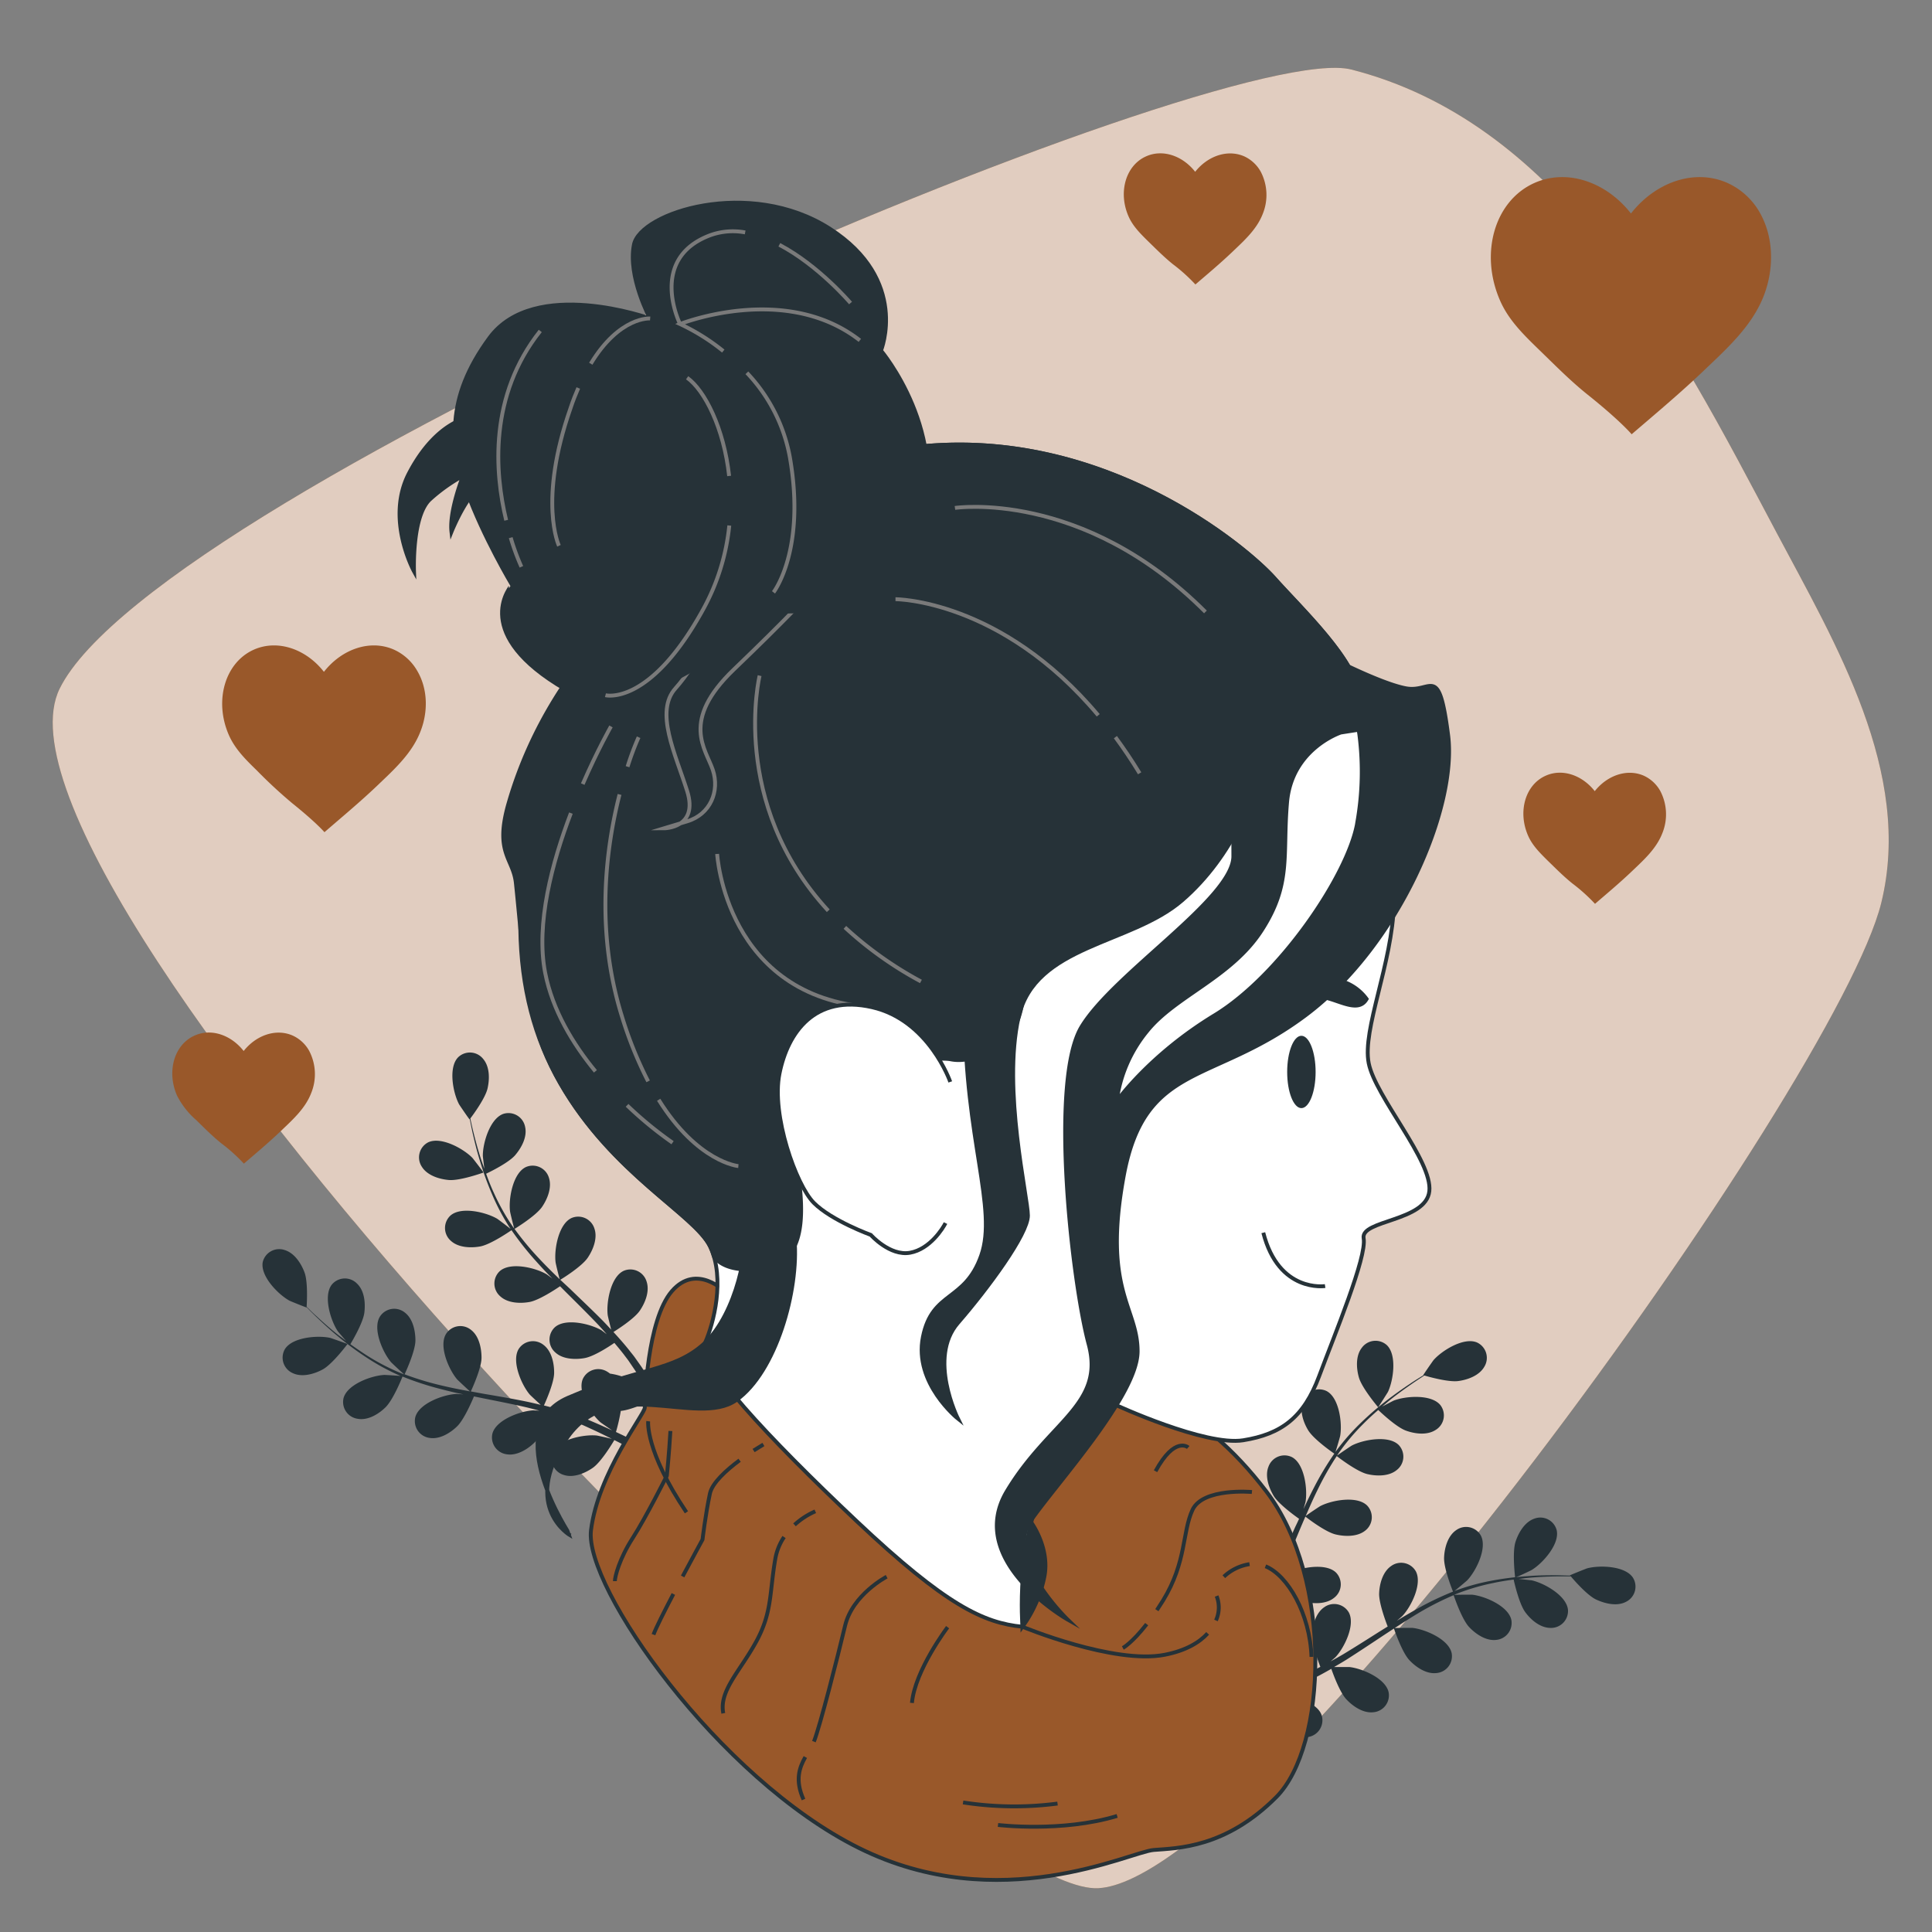 <svg xmlns="http://www.w3.org/2000/svg" viewBox="0 0 500 500"><rect x="0" y="0" width="500" height="500" fill="#808080" stroke="none"/><g id="freepik--background-simple--inject-94"><path d="M412.85,61.32C396.11,41,375.81,24.66,349.75,18,316.63,9.52,40.86,126.61,15.44,178.22S241.91,491,284.27,488.66s191-208,202.6-255c8.28-33.7-11.91-67.19-27.1-95.82C446.6,113.05,432.07,84.61,412.85,61.32Z" style="fill:#99582A"></path><path d="M412.85,61.32C396.11,41,375.81,24.66,349.75,18,316.63,9.52,40.86,126.61,15.44,178.22S241.91,491,284.27,488.66s191-208,202.6-255c8.28-33.7-11.91-67.19-27.1-95.82C446.6,113.05,432.07,84.61,412.85,61.32Z" style="fill:#fff;opacity:0.7"></path></g><g id="freepik--Plants--inject-94"><path d="M351.68,356.48c.79,2.79,5,7.73,5,7.73s2.41-3.77,2.53-4c1.41-3,2.37-9.59-.33-12.12a4.38,4.38,0,0,0-6.47.75C350.83,350.89,351,354.1,351.68,356.48Z" style="fill:#263238"></path><path d="M338.53,370.11c1.43,2.39,6.39,5.82,6.79,6.09a77.61,77.61,0,0,0-5.31,8.87c-.93,1.79-1.81,3.61-2.66,5.46.26-.9.49-1.71.52-1.83.56-3.25-.25-9.88-3.52-11.6a4.39,4.39,0,0,0-6.05,2.43c-1,2.42.05,5.47,1.32,7.59s5.46,5.16,6.58,5.94c-.32.71-.65,1.41-1,2.12-1.53,3.42-3,6.83-4.62,10.13-.56,1.17-1.15,2.29-1.74,3.42.23-.8.43-1.47.44-1.58.57-3.25-.24-9.88-3.51-11.6a4.39,4.39,0,0,0-6.05,2.43c-1,2.42.05,5.47,1.32,7.59s5.05,4.86,6.38,5.79c-.64,1.14-1.28,2.28-1.95,3.35-.47.73-.87,1.46-1.39,2.16L322.64,419c-1,1.3-2,2.64-3,3.88-.68.86-1.35,1.68-2,2.5.57-1.16,1.63-3.44,1.7-3.64,1.06-3.13,1.25-9.8-1.72-12a4.38,4.38,0,0,0-6.34,1.49c-1.34,2.24-.79,5.41.15,7.7,1,2.51,5.23,6.51,5.75,7-1.11,1.35-2.21,2.66-3.26,3.88-.78.9-1.53,1.76-2.26,2.58l1.45,1.78c.8-.93,1.63-1.91,2.48-2.95,1.14-1.37,2.33-2.86,3.53-4.4a47.73,47.73,0,0,0,5.05,2.42c-.4,2.76.81,8,1,8.72-1.67.52-3.31,1-4.86,1.43-.82.24-1.6.45-2.37.65l1.54,1.89,1.45-.43c1.7-.52,3.51-1.1,5.37-1.72.32.63,3,5.77,5.17,7.45,1.94,1.52,4.84,2.92,7.37,2.25a4.38,4.38,0,0,0,3.16-5.7c-1.31-3.46-7.78-5.09-11.08-4.93-.19,0-2.29.35-3.61.59.75-.26,1.49-.5,2.26-.78,1.54-.53,3.06-1.1,4.69-1.72l2.36-1c.8-.31,1.6-.74,2.4-1.11,1.86-.89,3.69-1.89,5.52-2.94.47,1.34,2.2,6.09,3.9,7.9s4.34,3.62,6.94,3.34a4.39,4.39,0,0,0,4-5.16c-.77-3.62-6.92-6.21-10.21-6.55-.2,0-2.59,0-3.9,0,1.09-.64,2.19-1.27,3.27-1.95,3.13-2,6.24-4.06,9.35-6.13l2.86-1.88c.16.48,2.1,6.17,4,8.19,1.69,1.8,4.35,3.62,6.94,3.34a4.37,4.37,0,0,0,4-5.15c-.76-3.62-6.91-6.21-10.2-6.55-.25,0-3.68,0-4.55.06,2.1-1.38,4.21-2.73,6.34-4a76.27,76.27,0,0,1,8.92-4.52c.08.22,2.07,6.17,4,8.24,1.69,1.8,4.34,3.62,6.94,3.34a4.39,4.39,0,0,0,4-5.16c-.77-3.62-6.92-6.21-10.2-6.55-.26,0-4,0-4.63.07l.54-.25a56.61,56.61,0,0,1,9.61-2.84c1.81-.39,3.56-.66,5.27-.89.25,1.15,1.49,6.37,3,8.43s3.92,4.07,6.53,4.08a4.38,4.38,0,0,0,4.53-4.69c-.36-3.68-6.19-6.93-9.42-7.63-.18,0-2-.23-3.34-.35.78-.09,1.57-.19,2.31-.26,2.79-.28,5.35-.36,7.63-.41,1.29,0,2.46,0,3.56,0,.83,1,4.27,4.94,6.55,6s5.36,1.81,7.68.61a4.38,4.38,0,0,0,1.86-6.24c-2-3.11-8.69-3.31-11.88-2.44-.28.08-4.45,1.75-4.41,1.8l.05.06c-1.05,0-2.18-.07-3.41-.08-2.28,0-4.86,0-7.66.24a78.19,78.19,0,0,0-9,1.12,57.11,57.11,0,0,0-9.79,2.68l-.11.05c.85-.68,3.17-2.63,3.33-2.8,2.27-2.4,5.25-8.37,3.47-11.62a4.38,4.38,0,0,0-6.39-1.31c-2.15,1.48-3,4.59-3.09,7.06-.12,2.78,2.13,8.38,2.31,8.82a79.27,79.27,0,0,0-9.32,4.47c-1.76,1-3.5,2-5.23,3.09.72-.61,1.35-1.15,1.43-1.24,2.28-2.4,5.25-8.37,3.47-11.62a4.38,4.38,0,0,0-6.38-1.31c-2.16,1.49-3,4.6-3.09,7.06s1.71,7.31,2.21,8.58l-2,1.24c-3.16,2-6.3,4-9.44,5.9-1.11.66-2.22,1.28-3.34,1.89.64-.53,1.17-1,1.25-1.07,2.27-2.4,5.24-8.37,3.46-11.62a4.38,4.38,0,0,0-6.38-1.31c-2.15,1.48-3,4.6-3.09,7.06s1.54,6.85,2.12,8.35c-1.15.6-2.31,1.2-3.46,1.73-.8.34-1.54.72-2.35,1l-2.38.93c-1.54.54-3.12,1.1-4.63,1.59-1.05.34-2.05.65-3.07,1,1.11-.64,3.26-2,3.43-2.09a16.9,16.9,0,0,0,5-7,5.64,5.64,0,0,0,.72-.66,4.38,4.38,0,0,0-.51-6.5c-3-2.17-9.3,0-12,2-.16.11-1.72,1.56-2.7,2.48.49-.63,1-1.24,1.47-1.89,1-1.29,1.94-2.61,3-4l1.43-2.12c.49-.7.92-1.5,1.39-2.25,1.05-1.77,2-3.62,3-5.5,1.13.86,5.19,3.87,7.6,4.44s5.62.62,7.64-1.05a4.38,4.38,0,0,0,.48-6.5c-2.64-2.59-9.2-1.36-12.12.17-.19.09-2.17,1.43-3.24,2.18.56-1.14,1.12-2.27,1.65-3.43,1.53-3.37,3-6.83,4.42-10.27.44-1.05.9-2.1,1.35-3.15.4.32,5.15,4,7.86,4.63,2.4.57,5.62.62,7.63-1a4.38,4.38,0,0,0,.48-6.5c-2.64-2.6-9.19-1.37-12.12.16-.22.12-3.07,2-3.77,2.56,1-2.3,2-4.6,3.1-6.81a76.14,76.14,0,0,1,4.94-8.7c.19.15,5.13,4,7.9,4.66,2.4.57,5.62.62,7.63-1.05a4.37,4.37,0,0,0,.49-6.49c-2.64-2.6-9.2-1.37-12.13.16-.23.12-3.29,2.19-3.81,2.6.1-.16.2-.34.31-.49a56,56,0,0,1,6.44-7.68c1.3-1.32,2.61-2.51,3.91-3.64.84.81,4.76,4.48,7.18,5.35s5.52,1.23,7.7-.2a4.38,4.38,0,0,0,1.2-6.41c-2.34-2.87-9-2.37-12.07-1.17-.17.07-1.8.92-3,1.55.6-.5,1.2-1,1.78-1.5,2.17-1.76,4.27-3.24,6.14-4.54,1.07-.73,2.05-1.37,3-2,1.25.37,6.29,1.77,8.8,1.43s5.46-1.45,6.74-3.73a4.39,4.39,0,0,0-1.89-6.24c-3.4-1.47-9.07,2.05-11.25,4.53-.19.21-2.75,3.91-2.69,3.93l.08,0c-.9.55-1.86,1.14-2.9,1.82-1.9,1.26-4,2.7-6.25,4.42a78.16,78.16,0,0,0-6.89,5.91,57,57,0,0,0-6.7,7.63l-.06.1c.34-1,1.19-3.93,1.23-4.17.57-3.25-.24-9.87-3.51-11.6a4.39,4.39,0,0,0-6.05,2.43C336.23,364.94,337.26,368,338.53,370.11Z" style="fill:#263238"></path><path d="M392.12,408.28c0,.07,4.09-1.82,4.33-2,2.82-1.72,7.27-6.7,6.41-10.3a4.37,4.37,0,0,0-5.81-2.94c-2.47.86-4.08,3.64-4.84,6C391.32,401.83,392.12,408.27,392.12,408.28Z" style="fill:#263238"></path><path d="M83.5,354.42c2.55-1.38,6.44-6.59,6.44-6.6s-4.22-1.52-4.5-1.58c-3.23-.71-9.89-.19-11.76,3a4.39,4.39,0,0,0,2.16,6.16C78.22,356.49,81.32,355.6,83.5,354.42Z" style="fill:#263238"></path><path d="M99.73,364.25c2-1.92,4.26-7.53,4.44-8a76,76,0,0,0,9.84,3.22c1.95.51,3.93,1,5.92,1.39-.94-.06-1.78-.11-1.9-.1-3.3.17-9.59,2.43-10.55,6a4.39,4.39,0,0,0,3.71,5.37c2.59.42,5.34-1.26,7.12-3s3.83-6.48,4.35-7.74l2.29.47c3.67.74,7.34,1.45,10.92,2.27,1.26.29,2.49.62,3.72.94L138,365c-3.31.17-9.6,2.43-10.56,6a4.39,4.39,0,0,0,3.72,5.37c2.58.42,5.33-1.26,7.12-3s3.62-6,4.24-7.51c1.26.37,2.51.73,3.71,1.15.81.3,1.61.54,2.41.88l2.37,1c1.48.68,3,1.36,4.44,2.06,1,.48,1.94.95,2.89,1.42-1.25-.3-3.72-.84-3.93-.86-3.29-.33-9.85.95-11.34,4.34a4.39,4.39,0,0,0,2.86,5.87c2.49.81,5.46-.44,7.49-1.85,2.23-1.57,5.2-6.55,5.57-7.18,1.57.79,3.09,1.57,4.51,2.33,1.05.56,2.06,1.11,3,1.64l1.42-1.82c-1.08-.57-2.23-1.16-3.43-1.77-1.59-.81-3.31-1.64-5.08-2.47a47.38,47.38,0,0,0,1.25-5.46c2.78-.23,7.67-2.58,8.3-2.89.87,1.52,1.71,3,2.47,4.43.41.75.79,1.47,1.17,2.18l1.5-1.93-.75-1.32c-.88-1.55-1.85-3.19-2.87-4.86.55-.46,5-4.24,6.14-6.71,1-2.23,1.77-5.37.56-7.69a4.38,4.38,0,0,0-6.27-1.82c-3.09,2-3.25,8.72-2.36,11.91.06.19.85,2.16,1.38,3.4-.42-.68-.82-1.35-1.26-2-.86-1.39-1.76-2.74-2.72-4.2l-1.48-2.09c-.48-.71-1.08-1.39-1.62-2.1-1.28-1.61-2.67-3.18-4.09-4.73,1.21-.76,5.46-3.5,6.85-5.56s2.57-5,1.72-7.52a4.38,4.38,0,0,0-5.92-2.75c-3.36,1.55-4.53,8.13-4.14,11.41,0,.21.58,2.53.9,3.81-.86-.93-1.72-1.86-2.63-2.77-2.61-2.62-5.34-5.19-8-7.77L145,331.21c.43-.26,5.56-3.41,7.11-5.72,1.39-2.05,2.58-5.05,1.73-7.52a4.39,4.39,0,0,0-5.92-2.75c-3.37,1.55-4.54,8.13-4.14,11.41,0,.25.82,3.6,1.07,4.44-1.81-1.75-3.6-3.51-5.29-5.32a77.35,77.35,0,0,1-6.4-7.71c.2-.12,5.57-3.39,7.16-5.75,1.38-2.05,2.57-5,1.73-7.52a4.39,4.39,0,0,0-5.92-2.75c-3.37,1.55-4.54,8.13-4.14,11.41,0,.26.89,3.86,1.09,4.5-.11-.16-.25-.31-.36-.46a57,57,0,0,1-4.91-8.76c-.78-1.68-1.43-3.33-2-4.95,1.06-.51,5.89-2.87,7.55-4.84s3.12-4.73,2.54-7.28a4.39,4.39,0,0,0-5.58-3.39c-3.51,1.17-5.4,7.59-5.36,10.89,0,.18.22,2,.4,3.34-.26-.73-.54-1.49-.78-2.2-.88-2.66-1.53-5.14-2.08-7.35-.31-1.26-.56-2.41-.78-3.48.78-1,3.88-5.27,4.45-7.74s.58-5.63-1.11-7.64a4.38,4.38,0,0,0-6.51-.43c-2.58,2.66-1.3,9.22.25,12.14.14.25,2.69,4,2.73,3.91l.05-.06c.2,1,.42,2.14.68,3.35.51,2.23,1.1,4.74,1.94,7.42a76.58,76.58,0,0,0,3.09,8.55,56.67,56.67,0,0,0,4.78,9,.86.86,0,0,1,.07.1c-.84-.69-3.27-2.52-3.47-2.64-2.85-1.68-9.34-3.27-12.11-.81a4.39,4.39,0,0,0,.13,6.53c1.93,1.77,5.15,1.89,7.58,1.45,2.74-.5,7.71-3.94,8.11-4.21a78.1,78.1,0,0,0,6.43,8.12c1.34,1.5,2.74,3,4.17,4.42-.75-.57-1.42-1.07-1.53-1.13-2.84-1.69-9.34-3.27-12.11-.81a4.38,4.38,0,0,0,.13,6.52c1.93,1.78,5.15,1.9,7.58,1.46s6.77-3.3,7.89-4.07l1.65,1.66c2.66,2.64,5.32,5.27,7.86,7.92.89.93,1.73,1.89,2.58,2.84-.66-.5-1.23-.92-1.32-1-2.85-1.68-9.34-3.27-12.11-.81a4.39,4.39,0,0,0,.13,6.53c1.92,1.77,5.15,1.89,7.58,1.45s6.34-3,7.69-3.93c.84,1,1.68,2,2.45,3,.51.7,1.05,1.34,1.52,2.07l1.44,2.12c.86,1.38,1.76,2.8,2.57,4.16.57,1,1.09,1.87,1.62,2.78-.88-.94-2.63-2.74-2.8-2.88a17.15,17.15,0,0,0-7.93-3.3,6.3,6.3,0,0,0-.8-.55,4.4,4.4,0,0,0-6.24,1.94c-1.45,3.41,2.1,9.07,4.6,11.24.15.12,1.91,1.33,3,2.08-.73-.34-1.43-.68-2.18-1-1.48-.68-3-1.32-4.58-2l-2.39-.92c-.79-.33-1.67-.57-2.51-.86-2-.63-4-1.18-6-1.69.59-1.3,2.62-5.93,2.64-8.41s-.63-5.63-2.71-7.23a4.38,4.38,0,0,0-6.45,1c-1.95,3.15.7,9.29,2.84,11.81.14.16,1.88,1.79,2.85,2.67-1.23-.29-2.46-.59-3.72-.85-3.62-.74-7.32-1.38-11-2l-3.37-.62c.21-.46,2.75-5.92,2.77-8.7,0-2.47-.63-5.62-2.71-7.22a4.38,4.38,0,0,0-6.45,1c-2,3.15.7,9.28,2.84,11.8.17.19,2.67,2.54,3.34,3.11-2.47-.46-4.94-.94-7.34-1.52a75.3,75.3,0,0,1-9.59-2.9c.1-.21,2.77-5.89,2.8-8.74,0-2.47-.64-5.63-2.71-7.22a4.38,4.38,0,0,0-6.46,1c-2,3.15.71,9.29,2.85,11.81.17.2,2.87,2.73,3.39,3.15l-.56-.19a56.74,56.74,0,0,1-8.93-4.6c-1.57-1-3-2-4.42-3,.61-1,3.33-5.65,3.63-8.21s0-5.66-1.9-7.47a4.38,4.38,0,0,0-6.52.25c-2.29,2.92-.32,9.3,1.53,12.05.1.15,1.3,1.55,2.18,2.56-.62-.47-1.27-1-1.86-1.41-2.2-1.73-4.12-3.45-5.8-5-1-.88-1.79-1.7-2.57-2.47.08-1.3.34-6.54-.56-8.91s-2.62-5-5.13-5.76A4.38,4.38,0,0,0,68,326.61c-.69,3.64,4,8.4,6.91,10,.25.14,4.43,1.82,4.43,1.76v-.08c.73.76,1.53,1.56,2.42,2.42,1.65,1.58,3.53,3.34,5.7,5.13a76.52,76.52,0,0,0,7.3,5.42,57.07,57.07,0,0,0,8.94,4.85l.11,0c-1.08-.1-4.11-.29-4.34-.28-3.31.16-9.6,2.43-10.56,6a4.39,4.39,0,0,0,3.72,5.36C95.19,367.64,97.94,366,99.73,364.25Z" style="fill:#263238"></path><path d="M125.13,303.45c.07,0-2.68-3.59-2.88-3.8-2.3-2.37-8.14-5.61-11.47-4a4.39,4.39,0,0,0-1.59,6.33c1.39,2.22,4.46,3.18,6.92,3.4C119,305.66,125.13,303.45,125.13,303.45Z" style="fill:#263238"></path></g><g id="freepik--Character--inject-94"><path d="M187.79,334.43s-7.48-7.73-13.92-.26-7,28.61-7,30.16-12.12,17-13.92,31.7,33,64.18,69.34,82.23,70.1,1,76.29.51,18.56-.51,31.7-13.66S345,408.66,327.74,386s-36.08-29.38-52.06-27.84S187.79,334.43,187.79,334.43Z" style="fill:#99582A;stroke:#263238;stroke-miterlimit:10"></path><path d="M312.54,422.72c-2.16,2.37-5.69,4.47-11.09,5.53C288.31,430.83,264.6,421,264.6,421" style="fill:none;stroke:#263238;stroke-miterlimit:10"></path><path d="M314.86,413.05a8.13,8.13,0,0,1-.17,6.32" style="fill:none;stroke:#263238;stroke-miterlimit:10"></path><path d="M264.6,421s-.26-21.14,2.06-27.33c0,0,5.15,6.71,3.61,14.44A32.91,32.91,0,0,1,264.6,421Z" style="fill:#263238;stroke:#263238;stroke-miterlimit:10"></path><path d="M258.28,472.3s16.58,2,30.84-2.34" style="fill:none;stroke:#263238;stroke-miterlimit:10"></path><path d="M273.69,466.76a86.58,86.58,0,0,1-24.45-.29" style="fill:none;stroke:#263238;stroke-miterlimit:10"></path><path d="M167.75,367.81s-.87,7.56,9.9,23.57" style="fill:none;stroke:#263238;stroke-miterlimit:10"></path><path d="M173.5,370.34c-.34,6-.92,11.57-.92,11.57s-5.38,10.76-8.84,16.14-4.61,10-4.61,11.15" style="fill:none;stroke:#263238;stroke-miterlimit:10"></path><path d="M183,356.92s-9.22-1.54-9.22,6.15" style="fill:none;stroke:#263238;stroke-miterlimit:10"></path><path d="M174.27,412.52c-2.37,4.53-4.53,8.82-5.15,10.52" style="fill:none;stroke:#263238;stroke-miterlimit:10"></path><path d="M191.41,377.91c-3.41,2.54-7.08,5.83-7.68,8.61-1.15,5.38-1.92,11.92-1.92,11.92s-2.41,4.41-5.15,9.55" style="fill:none;stroke:#263238;stroke-miterlimit:10"></path><path d="M197.57,373.83s-1,.6-2.54,1.57" style="fill:none;stroke:#263238;stroke-miterlimit:10"></path><path d="M202.92,397.78a14.5,14.5,0,0,0-2.27,5.65c-1.54,8.84-.77,13.84-5,21.53s-9.61,12.68-8.46,18.45" style="fill:none;stroke:#263238;stroke-miterlimit:10"></path><path d="M211,391.13a19.57,19.57,0,0,0-5.38,3.5" style="fill:none;stroke:#263238;stroke-miterlimit:10"></path><path d="M208.42,454.72c-1.53,2.71-2.74,5.94-.47,11" style="fill:none;stroke:#263238;stroke-miterlimit:10"></path><path d="M229.47,408.05s-8.84,4.61-10.76,12.68-6.53,26.14-8.07,30" style="fill:none;stroke:#263238;stroke-miterlimit:10"></path><path d="M245.24,421.11s-8.46,11.15-9.23,19.61" style="fill:none;stroke:#263238;stroke-miterlimit:10"></path><path d="M296.76,420.33c-3.79,4.87-6.17,6.17-6.17,6.17" style="fill:none;stroke:#263238;stroke-miterlimit:10"></path><path d="M324,386.13s-12.69-1.15-15.38,4.62S307.12,404.2,301,414.2c-.55.89-1.09,1.73-1.61,2.51" style="fill:none;stroke:#263238;stroke-miterlimit:10"></path><path d="M307.51,374.6s-3.46-3.07-8.46,6.15" style="fill:none;stroke:#263238;stroke-miterlimit:10"></path><path d="M327.5,405.35c5.76,2.31,11.53,12.31,11.91,23.45" style="fill:none;stroke:#263238;stroke-miterlimit:10"></path><path d="M316.73,408.05a12.46,12.46,0,0,1,6.65-3.25" style="fill:none;stroke:#263238;stroke-miterlimit:10"></path><path d="M264.6,421c-10.06-1-19.78-5.52-42.89-27.32s-41.4-41.41-39.23-46.2,5.24-16.57,1.31-24.85S158.51,303.93,145,280.39s-13.51-52.3-1.74-92.84,31.38-39.67,31.38-39.67,14.38-27,62.77-32.25,85.43,26.15,92.4,34,21.8,21.79,21.8,30.51v8.72s9.59,29.2,9.15,44.89-8.28,32.69-6.54,41.41,16.57,25.28,15.69,33.13-17.87,7.41-17,12.2-7.52,24.93-11.52,35.67-9.82,15-19.64,16.58-33.16-9.21-33.16-9.21-9.82,4.91-17.8,20S264.6,421,264.6,421Z" style="fill:#fff;stroke:#263238;stroke-miterlimit:10"></path><ellipse cx="336.8" cy="277.42" rx="3.68" ry="9.36" style="fill:#263238"></ellipse><path d="M353.68,258.54a12.54,12.54,0,0,0-13.81-4.6C330.66,256.4,327,265.6,327,265.6s8.9-7.36,13.5-7.67S351.23,262.84,353.68,258.54Z" style="fill:#263238;stroke:#263238;stroke-miterlimit:10"></path><path d="M342.94,332.83s-12,1.85-16-13.81" style="fill:none;stroke:#263238;stroke-miterlimit:10"></path><path d="M351.61,188.86v-8.72c0-8.72-14.82-22.67-21.8-30.51s-44-39.23-92.4-34-62.77,32.25-62.77,32.25-31.27,19.41-43,59.94c-3.78,13,1.19,14.28,1.87,20.71,2.39,22.87,2.36,35.89,11.53,51.86,13.51,23.54,34.87,34,38.79,42.28a18,18,0,0,1,.93,2.48c1.22,1.75,4.05,3.72,10.63,3.37,11.48-.6,14.16-9.76,10.27-30.2s34.43-25.37,40.47-24.16,15.11-3.63,17.52-10.88,1.82-19.93,7.25-23.56,26-12.68,36.85-19.33,13.9-27.79,22.35-32.62S351.61,188.86,351.61,188.86Z" style="fill:#263238;stroke:#263238;stroke-miterlimit:10"></path><path d="M288.66,190.77c2.13,2.88,4.23,6,6.28,9.36" style="fill:none;stroke:#7a7a7a;stroke-miterlimit:10"></path><path d="M231.75,155.07s27.26,0,52.47,30.05" style="fill:none;stroke:#7a7a7a;stroke-miterlimit:10"></path><path d="M247.14,131.45s33-4.95,64.83,26.92" style="fill:none;stroke:#7a7a7a;stroke-miterlimit:10"></path><path d="M170.46,284.62c10.12,16.23,20.63,17.16,20.63,17.16" style="fill:none;stroke:#7a7a7a;stroke-miterlimit:10"></path><path d="M160.34,205.6c-3.46,13.57-6.35,34.88.53,57.17a102,102,0,0,0,6.87,17.08" style="fill:none;stroke:#7a7a7a;stroke-miterlimit:10"></path><path d="M165.27,190.79a74.45,74.45,0,0,0-2.86,7.63" style="fill:none;stroke:#7a7a7a;stroke-miterlimit:10"></path><path d="M162.29,286.06a98.23,98.23,0,0,0,11.77,9.67" style="fill:none;stroke:#7a7a7a;stroke-miterlimit:10"></path><path d="M147.75,210.43c-4.87,12.77-9.13,28.71-6.66,41.35,1.9,9.69,7.18,18.41,13,25.48" style="fill:none;stroke:#7a7a7a;stroke-miterlimit:10"></path><path d="M158.12,188s-3.45,6.05-7.31,14.92" style="fill:none;stroke:#7a7a7a;stroke-miterlimit:10"></path><path d="M218.66,240A95.22,95.22,0,0,0,238.34,254" style="fill:none;stroke:#7a7a7a;stroke-miterlimit:10"></path><path d="M196.59,174.85s-8,32.89,17.76,60.85" style="fill:none;stroke:#7a7a7a;stroke-miterlimit:10"></path><path d="M185.6,221s2.13,37.09,40.07,39.68" style="fill:none;stroke:#7a7a7a;stroke-miterlimit:10"></path><path d="M209.24,153.94s-5.43,6-19.33,19.33-7.25,20.54-5.43,26-.61,11.48-6.65,13.29l-6,1.81s9.06,0,6-9.67-8.46-20.54-3-26.58,13.29-20.54,13.89-22.95" style="fill:#263238;stroke:#7a7a7a;stroke-miterlimit:10"></path><path d="M207.43,303.76s-3,3.62-1.81,16.91-4.83,34.44-15.1,41.68-32.62-7.24-44.1,10.27,1.21,24.77,1.21,24.77S128.9,369.6,147,361.75s27.43-6.72,35.46-14.23,11.66-25,9.85-30.47" style="fill:#263238;stroke:#263238;stroke-miterlimit:10"></path><path d="M310.13,189.58s3,11.48-9.06,25.37-51.35,14.5-51.35,47.12,8.46,50.75,4.23,62.83S241.26,334,238.85,346s9.06,21.15,9.06,21.15-7.86-15.71,0-24.77,18.12-23,18.12-27.79-6.65-32.62-2.42-51.35,29-18.73,42.29-30.2,19.94-28.4,20.54-38.06" style="fill:#263238;stroke:#263238;stroke-miterlimit:10"></path><path d="M322.81,176.29c-4.22,7.25-3.62,34.44-3.62,45.31s-30.81,30.2-39.27,44.1-2.41,66.45,1.82,82.16-10.27,19.93-21.15,38.05,15.71,33.23,15.71,33.23-16.31-15.71-9.64-25.43,27.76-32.56,27.76-44-9.06-15.71-3.62-45.31,22.95-23.56,47.12-41.68,39.26-53.77,36.85-72.49-4.23-10.88-10.88-12.09-20.54-8.45-20.54-8.45l-3.64-.49m11.5,44c-2.42,13.29-19.94,39.27-36.85,49.54S289,285,289,285a35.72,35.72,0,0,1,7.85-18.12c7.25-9.07,21.75-13.9,29.6-26s5.44-19.33,6.64-33.23S347,189.58,347,189.58l4.63-.72A75.1,75.1,0,0,1,351.21,213.14Z" style="fill:#263238;stroke:#263238;stroke-miterlimit:10"></path><path d="M121.65,108s-8.64.81-15.79,14.46c-6.2,11.84,1.29,25.41,1.29,25.41s-.6-14.5,4.23-18.73a44.77,44.77,0,0,1,8.46-6s-3.63,9.06-3,14.5c0,0,4.83-12.08,9.06-12.08" style="fill:#263238;stroke:#263238;stroke-miterlimit:10"></path><path d="M199,158s30.72,4.15,39-20.77-10-46.5-10-46.5,7.48-18.27-13.28-31.56-49-4.15-50.66,4.15,4.15,19.1,4.15,19.1-29.9-10.79-41.52,5-10,28.23-5.82,39.86,11.63,24.08,11.63,24.08S121.75,163,144.18,177.1,199,158,199,158Z" style="fill:#263238;stroke:#263238;stroke-miterlimit:10"></path><path d="M131,134.65c-3-12.41-4.48-32.25,8.82-49" style="fill:none;stroke:#7a7a7a;stroke-miterlimit:10"></path><path d="M134.94,146.69a59.76,59.76,0,0,1-2.77-7.55" style="fill:none;stroke:#7a7a7a;stroke-miterlimit:10"></path><path d="M193.29,96.48a42.84,42.84,0,0,1,11.12,21.82c4.23,24.16-4.23,35-4.23,35" style="fill:none;stroke:#7a7a7a;stroke-miterlimit:10"></path><path d="M222.53,88.09C203.2,73,176,83.86,176,83.86a54.08,54.08,0,0,1,11.18,7" style="fill:none;stroke:#7a7a7a;stroke-miterlimit:10"></path><path d="M149.66,100.41c-.69,1.59-1.38,3.32-2,5.2-8.46,24.17-3,35.64-3,35.64" style="fill:none;stroke:#7a7a7a;stroke-miterlimit:10"></path><path d="M168.26,82.42s-7.88-.63-15.37,11.71" style="fill:none;stroke:#7a7a7a;stroke-miterlimit:10"></path><path d="M201.69,63.35c10.2,5.36,18.43,15.08,18.43,15.08" style="fill:none;stroke:#7a7a7a;stroke-miterlimit:10"></path><path d="M176,83.86s-8.46-16.91,7.85-23a17.24,17.24,0,0,1,9-.71" style="fill:none;stroke:#7a7a7a;stroke-miterlimit:10"></path><path d="M188.7,123.18c-1.36-12.34-6.29-22.15-10.87-25.42" style="fill:none;stroke:#7a7a7a;stroke-miterlimit:10"></path><path d="M156.69,179.92s11.48,3,25.37-22.36A56.89,56.89,0,0,0,188.74,136" style="fill:none;stroke:#7a7a7a;stroke-miterlimit:10"></path><path d="M245.93,280s-5.52-16-20.26-19.34-21.79,6.45-23.94,17.19,4.3,28.86,8.9,33.46,14.74,8.29,14.74,8.29,4.91,5.53,10.13,4.61,8.59-6.45,9.2-7.68" style="fill:#fff;stroke:#263238;stroke-miterlimit:10"></path></g><g id="freepik--Hearts--inject-94"><path d="M101.92,168.11c-6.14-2.7-13.47-.14-18.09,5.76-4.61-5.9-11.94-8.46-18.09-5.76-7.51,3.31-10.42,13.24-6.49,22.17,1.59,3.6,4.4,6.37,7.18,9.07a124.66,124.66,0,0,0,9.24,8.56c6.22,5,8.3,7.46,8.3,7.46,4.61-4,9.27-7.86,13.67-12.06,4.25-4.07,8.94-8.26,11.14-13.92,2-5,2-10.94-.74-15.67A13.27,13.27,0,0,0,101.92,168.11Z" style="fill:#99582A"></path><path d="M322,40.46c-4.32-1.89-9.45-.1-12.69,4-3.24-4.14-8.38-5.93-12.69-4-5.27,2.32-7.31,9.28-4.55,15.55,1.11,2.53,3.08,4.47,5,6.37,2.11,2.05,4.18,4.15,6.48,6a44.31,44.31,0,0,1,5.82,5.24c3.24-2.78,6.51-5.52,9.59-8.46s6.27-5.8,7.82-9.76a13,13,0,0,0-.52-11A9.39,9.39,0,0,0,322,40.46Z" style="fill:#99582A"></path><path d="M425.41,200.75c-4.31-1.89-9.45-.1-12.69,4-3.24-4.14-8.37-5.93-12.69-4-5.27,2.32-7.31,9.28-4.55,15.55,1.11,2.53,3.09,4.47,5,6.37,2.11,2.05,4.18,4.15,6.49,6a45.27,45.27,0,0,1,5.82,5.24c3.23-2.78,6.5-5.52,9.58-8.46s6.27-5.8,7.82-9.76a13,13,0,0,0-.52-11A9.34,9.34,0,0,0,425.41,200.75Z" style="fill:#99582A"></path><path d="M75.74,268c-4.31-1.9-9.45-.1-12.68,4-3.24-4.14-8.38-5.94-12.69-4-5.27,2.32-7.31,9.28-4.55,15.55a21,21,0,0,0,5,6.36c2.11,2.06,4.18,4.16,6.48,6a44.31,44.31,0,0,1,5.82,5.24c3.23-2.78,6.51-5.52,9.59-8.47s6.27-5.79,7.81-9.75a13,13,0,0,0-.52-11A9.29,9.29,0,0,0,75.74,268Z" style="fill:#99582A"></path><path d="M447,47.32c-8.47-3.73-18.55-.2-24.91,7.93-6.36-8.13-16.45-11.66-24.91-7.93-10.35,4.55-14.35,18.22-8.94,30.52,2.19,5,6.06,8.77,9.88,12.49,4.14,4,8.2,8.16,12.73,11.78,8.57,6.85,11.42,10.28,11.42,10.28,6.35-5.45,12.78-10.83,18.83-16.62,5.85-5.59,12.3-11.37,15.34-19.16,2.68-6.88,2.7-15.06-1-21.58A18.25,18.25,0,0,0,447,47.32Z" style="fill:#99582A"></path></g></svg>
